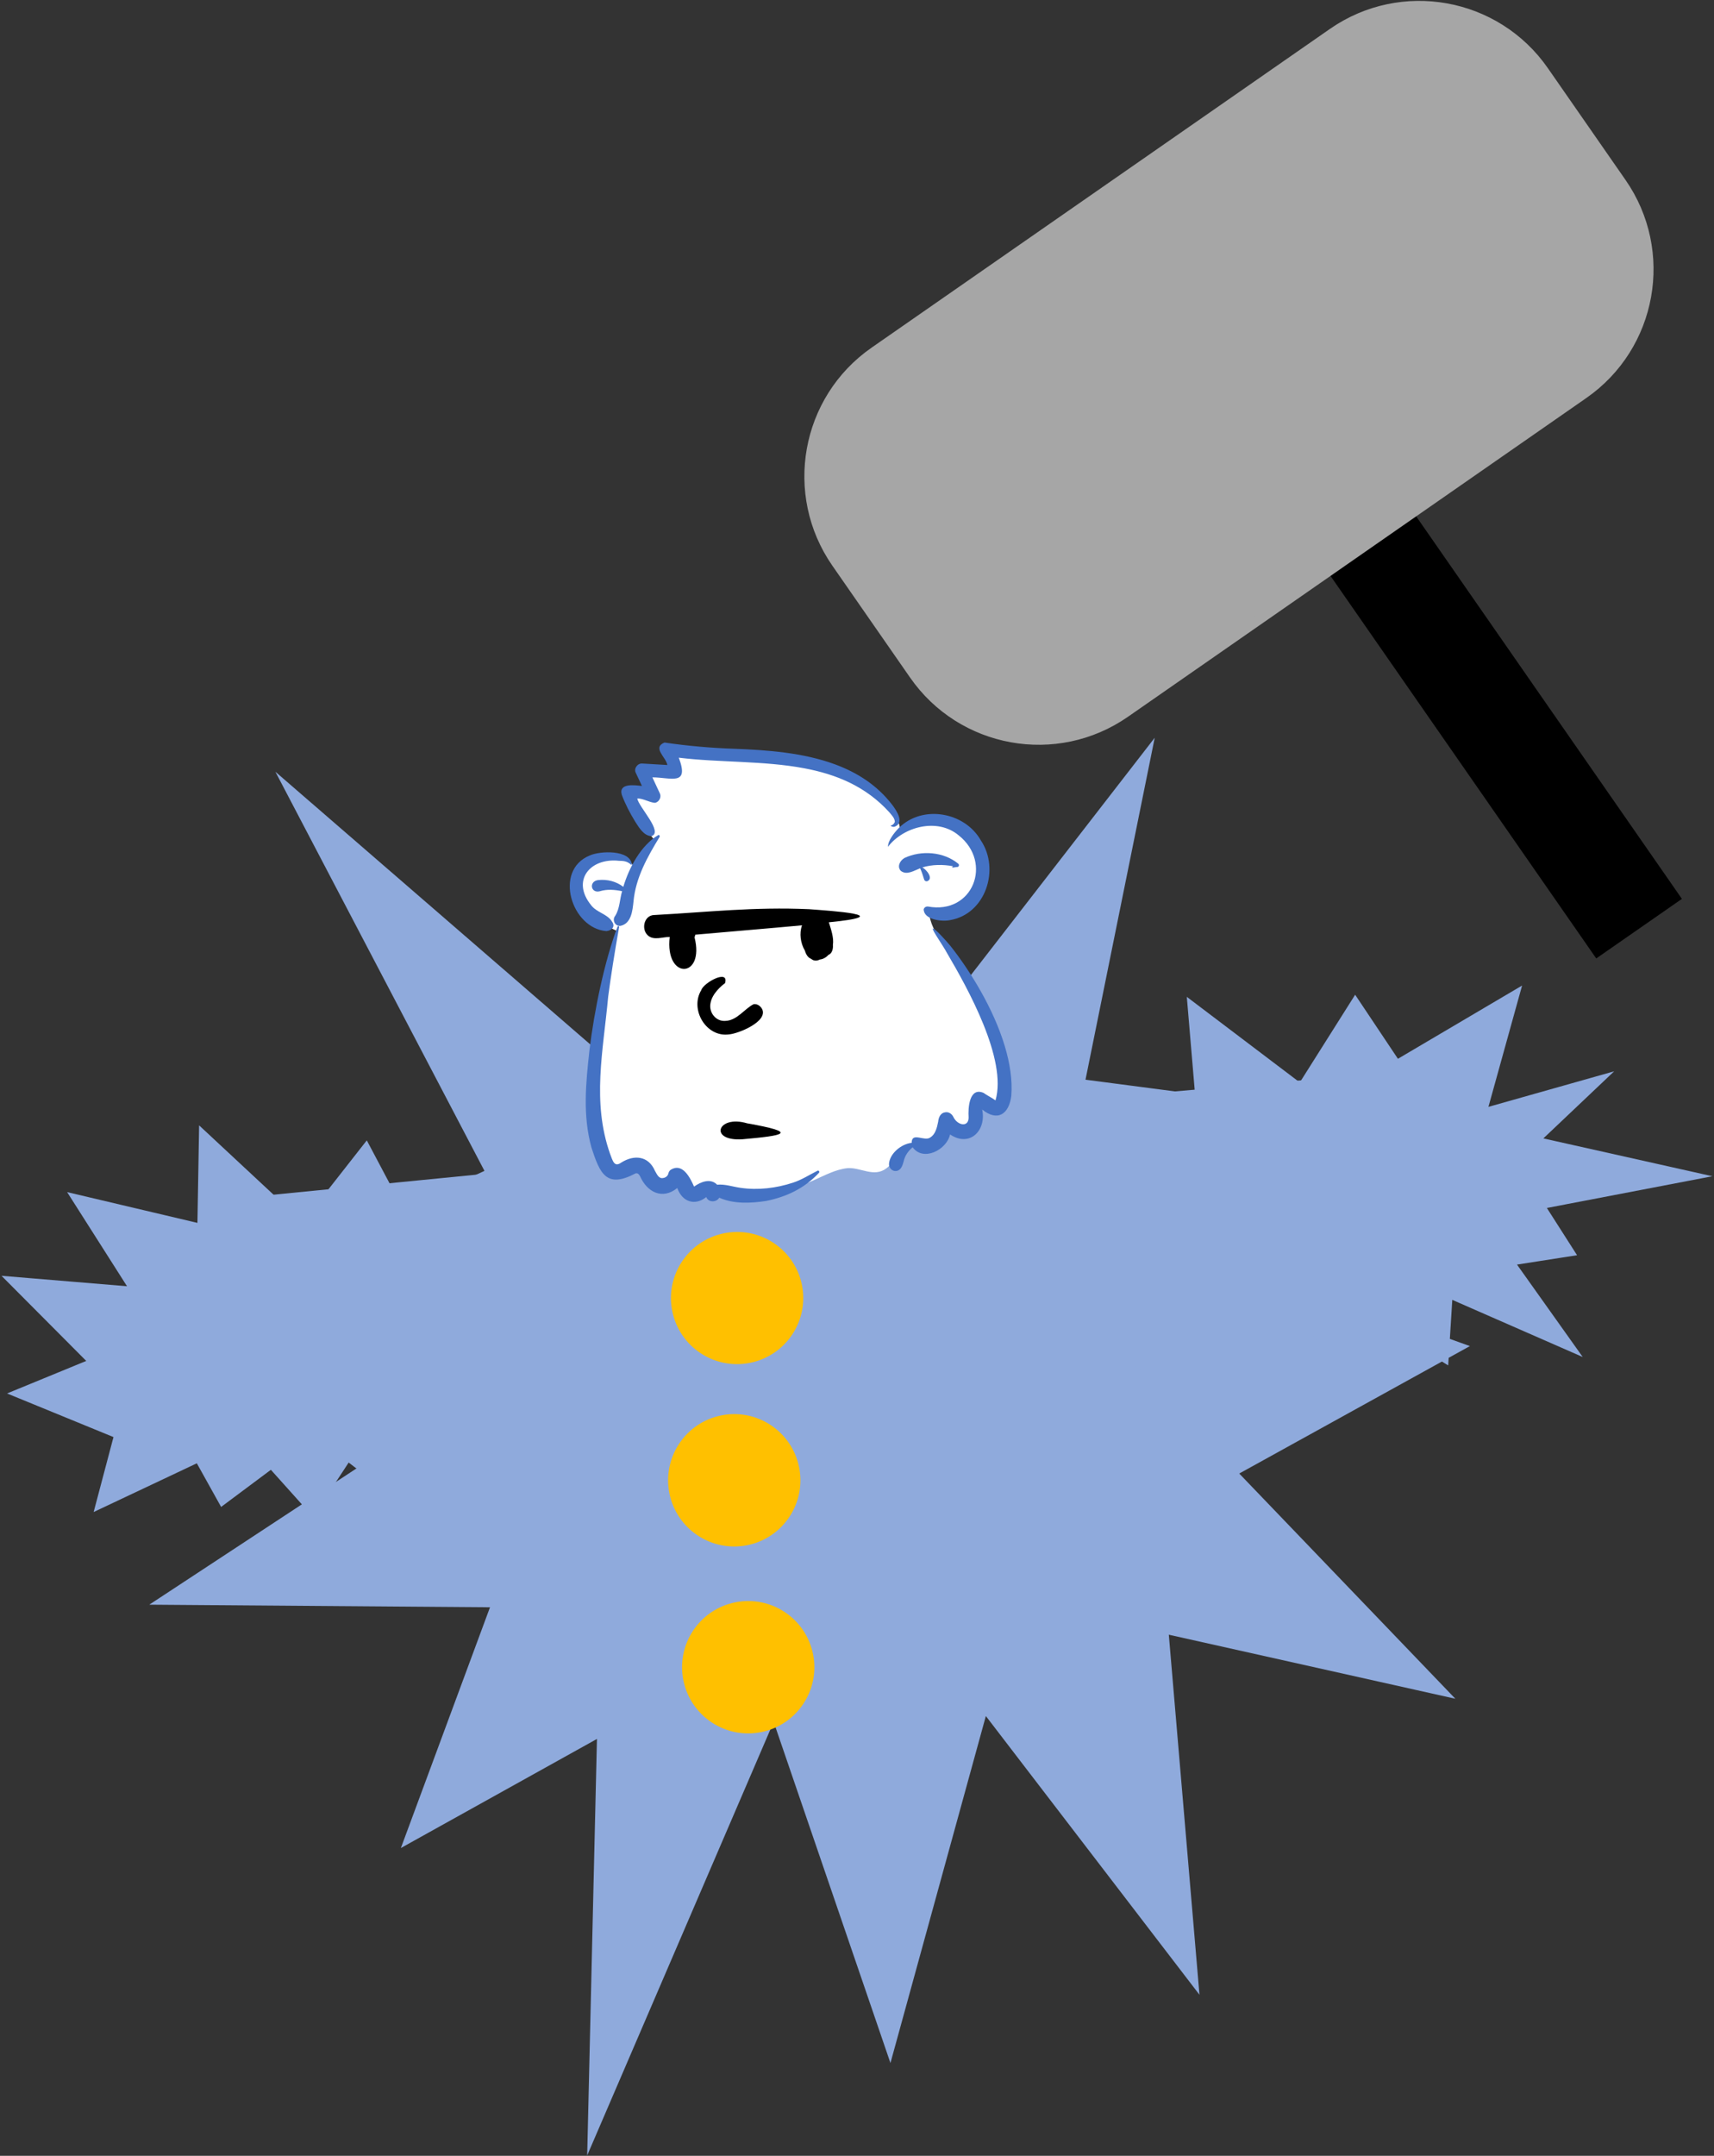 <svg width="774" height="973" xmlns="http://www.w3.org/2000/svg" xmlns:xlink="http://www.w3.org/1999/xlink" xml:space="preserve" overflow="hidden"><rect width="100%" height="100%" fill="#333333" stroke="none"/><defs><clipPath id="clip0"><path d="M569.792 761.241 360.45 798.245 399.482 1019.06 608.824 982.053Z" fill-rule="evenodd" clip-rule="evenodd"/></clipPath><clipPath id="clip1"><path d="M569.792 761.241 360.45 798.245 399.482 1019.06 608.824 982.053Z" fill-rule="evenodd" clip-rule="evenodd"/></clipPath><clipPath id="clip2"><path d="M569.792 761.241 360.45 798.245 399.482 1019.06 608.824 982.053Z" fill-rule="evenodd" clip-rule="evenodd"/></clipPath><clipPath id="clip3"><path d="M531.177 847.267 413.43 857.701 424.19 979.127 541.937 968.694Z" fill-rule="evenodd" clip-rule="evenodd"/></clipPath><clipPath id="clip4"><path d="M531.177 847.267 413.43 857.701 424.19 979.127 541.937 968.694Z" fill-rule="evenodd" clip-rule="evenodd"/></clipPath><clipPath id="clip5"><path d="M531.177 847.267 413.43 857.701 424.19 979.127 541.937 968.694Z" fill-rule="evenodd" clip-rule="evenodd"/></clipPath></defs><g transform="translate(-132 -455)"><path d="M526.465 955.551 649.253 797.118 617.51 953.846 733.281 943.688 676.919 1022.33 790.222 1062.98 687.895 1119.49 782.29 1217.81 657.258 1189.88 670.702 1347.69 576.201 1224.45 533.865 1378.34 481.612 1225.75 399.725 1416.06 403.954 1235.89 317.324 1284.06 356.556 1178.15 206.983 1177.01 313.843 1106.78 228.069 999.217 355.05 986.685 264.001 812.961 431.701 958.101 475.943 842.453Z" stroke="#8FAADC" stroke-width="4.583" stroke-miterlimit="8" fill="#8FAADC" fill-rule="evenodd"/><g clip-path="url(#clip0)"><g clip-path="url(#clip1)"><g clip-path="url(#clip2)"><path d="M55.04-8015.05C62.958-8020.12 74.918-8032.7 68.776-8042.51 66.283-8046.35 62.565-8048.77 60.063-8049.15 51.644-8050.2 42.616-8048.01 42.229-8039.86 39.614-8042.13 33.589-8050.14 31.504-8052.85 35.048-8058.79 36.521-8064 38.874-8070.32 40.438-8080.37 33.382-8073.17 29.485-8072.65 28.74-8072.56 28.131-8073.2 28.283-8073.96 29.13-8078.1 33.251-8084.65 29.273-8084.59 26.847-8084.59 22.884-8082.61 20.537-8082.03 18.798-8081.59 17.674-8081.74 16.459-8083.43 15.245-8085.14 21.949-8092.07 15.49-8091.4-6.11-8082.76-23.92-8083.63-42.025-8075.33-60.13-8067.03-80.37-8051.54-78.622-8037.47-94.013-8043.41-106.978-8035.46-111.358-8024.8-114.969-8016.01-112.747-8005.38-101.238-7999.21-96.241-7996.88-90.396-7997.52-84.93-7998.65-84.93-7993.88-85.538-7990.09-89.202-7984.27-98.926-7961.93-107.444-7938.52-104.613-7913.97-104.587-7911.32-102.682-7906.1-100.364-7905.64-98.8-7905.32-96.972-7908.96-95.702-7910.3-93.09-7913.44-89.918-7909.75-90.772-7906.72-91.045-7899.14-85.853-7898.27-83.427-7898.27-79.283-7898.04-77.553-7905.61-76.196-7905.35-74.836-7905.11-74.726-7902.58-74.691-7902.49-70.905-7892.5-66.103-7896.26-60.372-7896.9-58.065-7897.16-54.713-7896.12-52.165-7893.9-50.083-7891.98-48.618-7889.71-45.951-7888.46-39.69-7885.28-34.748-7890.93-28.766-7891.6-23.239-7892.01-17.773-7890.09-12.473-7888.81-6.282-7887.29-0.041-7886.51 6.316-7887.2 14.447-7888.11 30.735-7890.96 35.534-7893.99 40.965-7890.35 44.972-7892.68 47.159-7899.26 47.416-7900.02 48.298-7900.43 49.046-7900.11 52.055-7898.77 57.46-7898.94 58.994-7901.79 60.803-7905.52 64.181-7911.26 68.066-7910.39 68.337-7910.33 68.596-7910.21 68.829-7910.06 72.46-7906.98 77.149-7909.34 77.679-7913.82 83.197-7935.55 72.731-7968.54 63.395-7995.92 61.353-8001.65 57.71-8009.43 55.04-8015.05Z" fill="#FFFFFF" transform="matrix(-0.985 0.174 0.174 0.985 1859.57 8760.45)"/><path d="M10.082-7883.42C0.83-7883.62-7.904-7885.95-15.583-7891.72-15.822-7891.83-15.938-7892.13-15.86-7892.39-15.813-7892.65-15.589-7892.85-15.318-7892.85-11.267-7891.66-7.487-7890-3.267-7889.42 4.604-7888.31 12.784-7888.75 20.368-7891.25 23.743-7892.33 26.984-7894.22 30.551-7894.48 32.931-7898.04 37.637-7897.05 40.953-7895.45 40.971-7895.48 41.009-7895.53 41.023-7895.53 41.012-7895.53 40.977-7895.48 40.965-7895.5 42.084-7900.11 44.311-7907.01 49.961-7904.79 50.532-7904.5 50.992-7904.07 51.26-7903.48 51.679-7902.32 52.824-7901.62 54.044-7901.71 56.062-7901.62 56.525-7903.98 57.11-7905.55L57.11-7905.55C58.834-7912.74 65.084-7914.46 71.458-7911.84L71.461-7911.84C75.031-7910.15 75.081-7913.44 75.725-7916.62 79.767-7941.14 70.757-7962.69 64.254-7986.51 61.391-7995.57 58.103-8005.15 53.901-8016.68 53.747-8017.06 54.384-8017.32 54.574-8016.97 63.036-8002.76 71.522-7981.53 76.785-7964.17 81.004-7949.73 84.892-7935.9 83.52-7920.96 81.791-7908.64 80.154-7901.33 65.893-7905.93 64.819-7905.93 64.492-7905.26 64.146-7904.3 62.276-7896.64 56.059-7891.95 48.525-7896.15L48.519-7896.12 48.519-7896.12C47.471-7889.71 42.229-7886.65 36.349-7889.85 35.854-7887.18 32.307-7886.62 30.618-7888.54 24.672-7884.55 17.097-7883.59 10.082-7883.42Z" fill="#4472C4" transform="matrix(-0.985 0.174 0.174 0.985 1859.57 8760.45)"/><path d="M-50.316-7886.51C-52.43-7886.51-53.435-7888.6-54.23-7890.26-55.206-7892.65-57.093-7894.51-59.309-7895.77-62.859-7888.43-74.266-7891.92-76.951-7898.53-84.618-7891.11-93.535-7897.4-93.18-7907.09-99.045-7900.31-104.788-7902.93-107.208-7910.88-109.013-7917.84-109.156-7925.7-108.178-7933.77-106.101-7950.92-98.978-7969.15-91.919-7982.26-90.058-7985.55-86.101-7991.72-85.472-7991.34-84.84-7990.96-88.573-7983.25-89.863-7979.29-96.212-7962.28-108.344-7927.39-99.826-7910.09-98.585-7911.4-96.351-7913.06-95.085-7914.38-89.199-7918.19-86.971-7908.81-86.532-7904.62-85.719-7900.02-80.894-7901.94-79.761-7906.13-79.35-7907.59-78.025-7908.81-76.456-7908.75-74.388-7908.84-73.153-7906.95-72.67-7905.14-71.685-7902.58-70.433-7899.76-68.048-7898.8-65.107-7897.11-60.11-7902.9-59.221-7897.81-54.539-7898.15-48.554-7894.78-47.48-7890.17-47.075-7888.4-48.447-7886.48-50.316-7886.51Z" fill="#4472C4" transform="matrix(-0.985 0.174 0.174 0.985 1859.57 8760.45)"/><path d="M-93.669-7993.76C-110.059-7993.56-120.05-8012.43-113.734-8026.73-108.812-8040.68-90.609-8047.34-78.255-8038.75-75.794-8036.98-72.393-8033.95-71.924-8031.21-80.404-8038.99-96.232-8040.33-104.267-8030.74-117.427-8015.89-104.31-7994.31-85.006-8001.54-84.187-8001.77-83.258-8001.42-82.903-8000.63-82.134-7996-89.991-7993.64-93.669-7993.76Z" fill="#4472C4" transform="matrix(-0.985 0.174 0.174 0.985 1859.57 8760.45)"/><path d="M-86.628-8012.83C-89.889-8013.42-87.216-8018.14-85.591-8019.36-90.25-8019.91-94.971-8019.1-99.345-8017.47L-98.917-8017.23C-98.204-8016.71-100.929-8016.91-101.022-8016.82-101.812-8016.56-102.385-8017.61-101.832-8018.19-96.284-8024.69-86.497-8027.16-78.38-8024.95-76.042-8024.08-74.333-8021.63-75.757-8019.5-78.051-8016.97-81.695-8018.6-84.525-8019.15-85.003-8017.41-85.221-8015.63-85.442-8013.83-85.507-8013.24-86.031-8012.81-86.628-8012.83L-86.628-8012.83Z" fill="#4472C4" transform="matrix(-0.985 0.174 0.174 0.985 1859.57 8760.45)"/><path d="M59.862-8015.86C57.486-8015.72 55.412-8017.09 56.621-8019.62 58.083-8023.46 62.769-8024.86 64.635-8028.59 71.589-8041.11 61.362-8049.79 48.773-8046.12 46.766-8045.74 45.121-8045.31 43.732-8043.47 43.636-8043.3 43.365-8043.32 43.321-8043.53 42.96-8050.23 56.336-8052.06 61.33-8050.78 78.782-8047.02 75.133-8019.74 59.862-8015.86L59.862-8015.86Z" fill="#4472C4" transform="matrix(-0.985 0.174 0.174 0.985 1859.57 8760.45)"/><path d="M53.211-8017.09C48.161-8017.26 46.638-8022.97 45.505-8026.87 42.683-8037.3 35.779-8045.65 28.778-8053.6 28.58-8053.95 28.775-8054.54 29.235-8054.48 37.776-8051.27 44.748-8042.39 48.88-8034.21 51.6-8037.18 55.398-8038.9 59.489-8039.19 63.849-8039.45 63.954-8033.8 59.719-8034.09 56.193-8034.53 52.899-8033.6 49.757-8032.38 51.504-8028.91 52.087-8024.95 54.734-8021.98 56.589-8020.44 55.68-8017.23 53.211-8017.09Z" fill="#4472C4" transform="matrix(-0.985 0.174 0.174 0.985 1859.57 8760.45)"/><path d="M-76.383-8039.6C-81.333-8040.44-78.59-8046.56-77.189-8049.38-72.014-8059.4-64.102-8066.62-54.853-8072.01-41.588-8079.76-25.575-8083.77-10.95-8086.92-0.888-8089.05 9.371-8091.81 19.264-8095.1 25.196-8093.73 19.727-8088.52 19.73-8084.88L30.726-8087.5C32.829-8088.08 35.045-8085.99 34.378-8083.86 34.378-8083.86 32.68-8077.57 32.68-8077.57 35.852-8078.5 42.919-8080.83 42.328-8075.21 41.507-8070.76 40.115-8066.36 38.449-8062.17 37.22-8059.23 35.796-8055.35 32.438-8054.51 26.605-8055.29 35.79-8068.43 35.738-8072.39 32.948-8071.89 30.819-8069.71 28.192-8069.04 26.332-8069.07 24.811-8071.02 25.289-8072.83 25.289-8072.83 27.363-8080.57 27.363-8080.57 19.136-8079.12 11.5-8073.61 14.08-8087.24-3.497-8081.85-23.393-8079.29-40.869-8072.68-54.594-8067.5-66.828-8059.84-75.279-8046.38-76.033-8045.01-77.149-8043.5-76.945-8041.87-76.724-8041.14-75.599-8040.35-74.775-8040.47-74.959-8039.89-75.789-8039.6-76.383-8039.6Z" fill="#4472C4" transform="matrix(-0.985 0.174 0.174 0.985 1859.57 8760.45)"/></g></g></g><g clip-path="url(#clip3)"><g clip-path="url(#clip4)"><g clip-path="url(#clip5)"><path d="M-5987.96-1411.51C-6006.65-1411.52-6013.97-1412.18-5990.55-1418.5L-5990.55-1418.5C-5977.43-1423.65-5972.45-1411.78-5987.96-1411.51Z" transform="matrix(-0.996 0.088 0.088 0.996 -5372.39 2901.98)"/><path d="M-5985.97-1459.2C-5990.33-1459.17-6004.1-1463.47-6001.85-1469.26-6001.26-1470.68-5999.86-1471.92-5998.23-1471.8-5994.02-1470.19-5990.1-1465.04-5984.75-1465.42-5980.57-1465.5-5977.69-1469.82-5978.84-1473.89-5979.95-1478.3-5984.71-1481.5-5986.19-1482.39-5988.7-1488.73-5976.47-1483.45-5975.22-1480.19-5969.2-1472-5975.51-1458.68-5985.97-1459.2Z" transform="matrix(-0.996 0.088 0.088 0.996 -5372.39 2901.98)"/><path d="M-6028.23-1488.9C-6028.74-1488.91-6029.3-1489.04-6029.78-1489.25-6031.26-1489.27-6032.73-1489.96-6033.81-1490.98-6035.58-1491.49-6036.24-1493.58-6036.24-1495.26-6037.02-1498.58-6036.02-1502.23-6035.32-1505.63-6067.49-1505.99-6036.39-1510.75-6026.93-1512.31-6002.33-1515.61-5981.17-1515.01-5957.12-1515.84-5952.54-1516.22-5950.5-1510.13-5953.31-1506.99-5955.75-1504.26-5959.92-1505.69-5963.14-1505.36-5959.15-1486.07-5977.4-1485.19-5974.29-1504.22-5974.44-1504.55-5974.66-1505.02-5974.74-1505.37-5990.58-1505.38-6007.32-1505.27-6023.13-1505.34-6021.5-1501.84-6021.73-1497.34-6023.39-1493.9-6023.68-1492.41-6024.35-1490.63-6025.9-1489.9-6026.49-1489.26-6027.34-1488.89-6028.23-1488.9Z" transform="matrix(-0.996 0.088 0.088 0.996 -5372.39 2901.98)"/></g></g></g><path d="M762.564 935.937 815.611 904.665 800.841 957.876 852.579 943.255 824.243 970.097 894.003 985.703 826.781 998.585 840.342 1019.8 813.024 1024.06 840.048 1062.04 785.736 1038.26 783.921 1067.3 749.68 1046.2 736.42 1071.76 715.952 1053.17 695.693 1071.77 683.049 1053.68 641.312 1078.86 646.335 1047.17 599.951 1033.48 632.133 1016.26 592.332 983.692 647.58 982.66 616.99 943.936 674.174 951.413 670.651 909.841 719.565 946.87 744.005 908.161Z" stroke="#8FAADC" stroke-width="4.583" stroke-miterlimit="8" fill="#8FAADC" fill-rule="evenodd"/><path d="M312.905 1003.39 368.853 977.669 348.755 1029.1 401.711 1019.81 370.795 1043.64 438.609 1066.25 370.426 1072.24 381.762 1094.72 354.153 1096.18 377.18 1136.71 325.565 1107.53 320.809 1136.24 288.888 1111.77 273.1 1135.86 254.627 1115.28 232.583 1131.73 221.842 1112.45 177.763 1133.26 185.979 1102.24 141.225 1083.91 174.991 1070.05 138.703 1033.61 193.77 1038.19 167.271 996.562 223.4 1009.81 224.117 968.093 269.018 1009.9 297.263 973.873Z" stroke="#8FAADC" stroke-width="4.583" stroke-miterlimit="8" fill="#8FAADC" fill-rule="evenodd"/><path d="M437.829 1046.34C434.805 1031.44 444.454 1016.9 459.381 1013.87 474.308 1010.84 488.86 1020.47 491.884 1035.37 494.908 1050.27 485.258 1064.8 470.331 1067.83 455.404 1070.86 440.853 1061.24 437.829 1046.34Z" stroke="#FFC000" stroke-width="4.583" stroke-miterlimit="8" fill="#FFC000" fill-rule="evenodd"/><path d="M436.546 1128.6C433.517 1113.67 443.162 1099.11 458.089 1096.08 473.016 1093.05 487.572 1102.7 490.601 1117.63 493.63 1132.55 483.986 1147.11 469.059 1150.14 454.132 1153.17 439.575 1143.52 436.546 1128.6Z" stroke="#FFC000" stroke-width="4.583" stroke-miterlimit="8" fill="#FFC000" fill-rule="evenodd"/><path d="M442.847 1212.96C439.818 1198.03 449.463 1183.48 464.39 1180.45 479.316 1177.42 493.873 1187.07 496.902 1201.99 499.931 1216.92 490.286 1231.48 475.359 1234.5 460.432 1237.53 445.876 1227.89 442.847 1212.96Z" stroke="#FFC000" stroke-width="4.583" stroke-miterlimit="8" fill="#FFC000" fill-rule="evenodd"/><path d="M695.07 582.082 888.319 860.117 853.398 884.388 660.149 606.354Z" stroke="#000000" stroke-width="4.583" stroke-miterlimit="8" fill-rule="evenodd"/><path d="M733.856 469.94C764.888 448.37 807.531 456.042 829.1 487.074L864.163 537.521C885.732 568.554 878.061 611.196 847.028 632.765L640.075 776.609C609.043 798.178 566.401 790.506 544.831 759.474L509.768 709.027C488.199 677.995 495.87 635.352 526.903 613.783Z" stroke="#A6A6A6" stroke-width="4.583" stroke-miterlimit="8" fill="#A6A6A6" fill-rule="evenodd"/></g></svg>